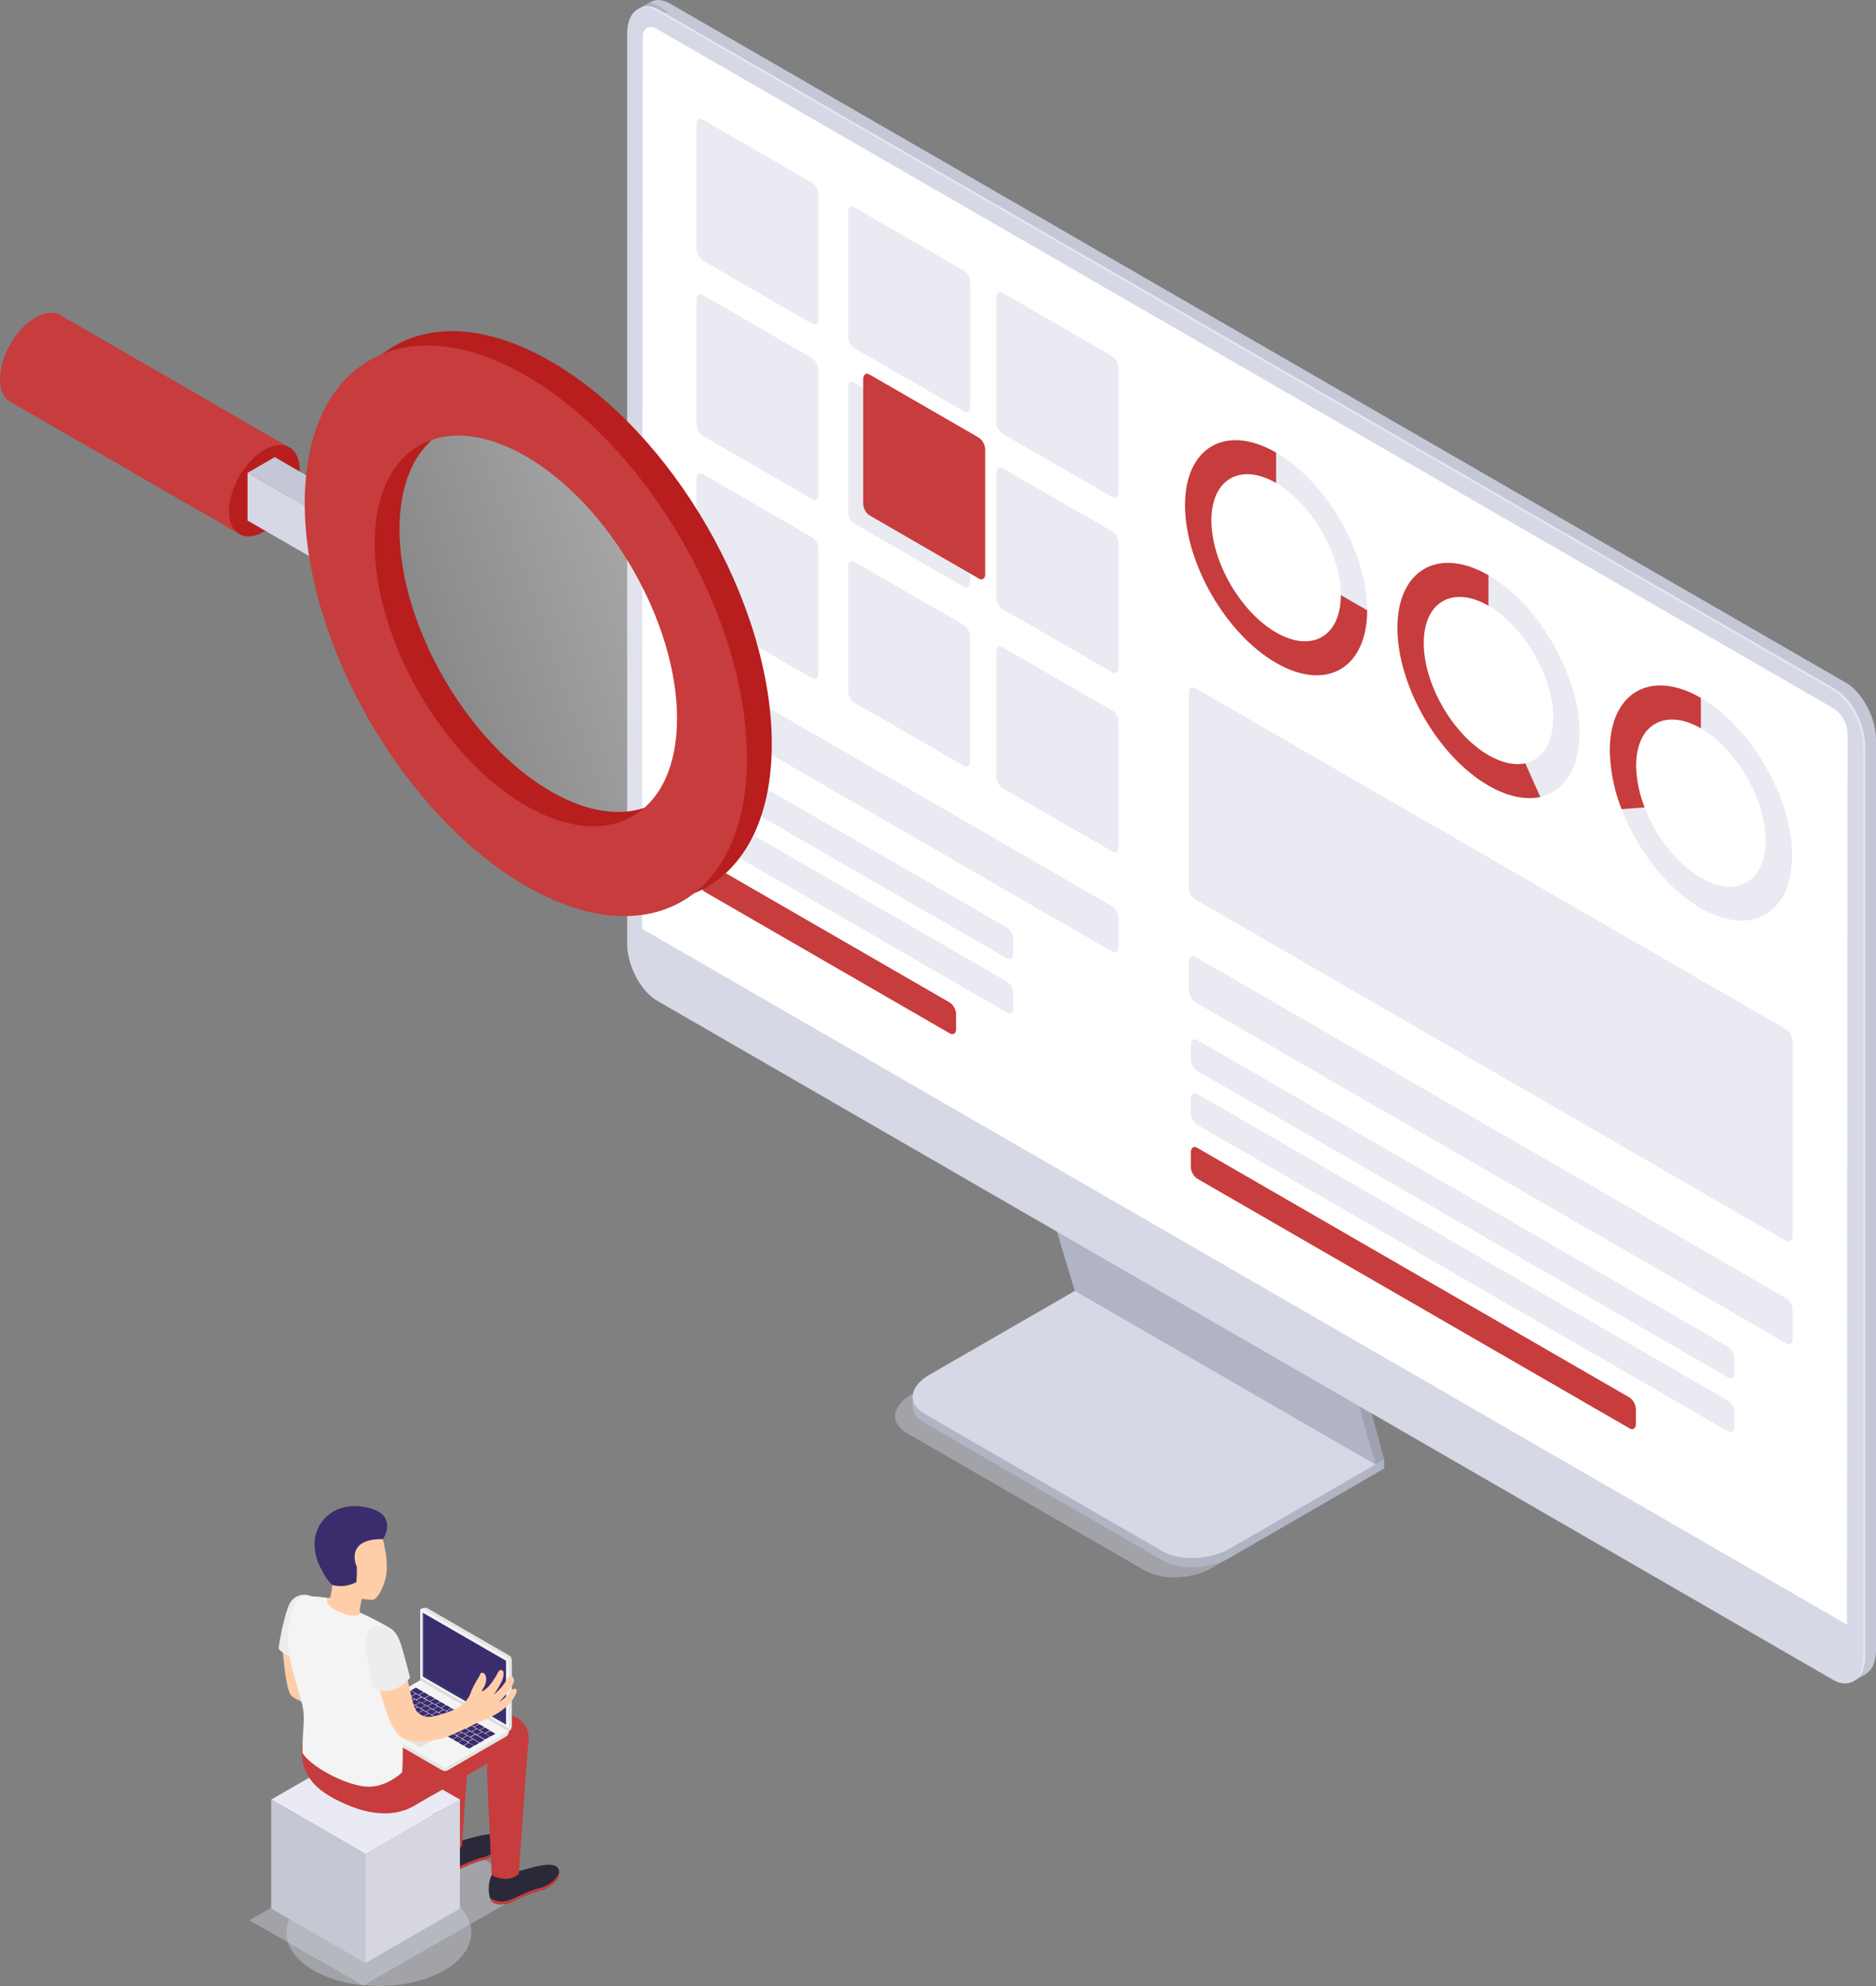 <svg xmlns="http://www.w3.org/2000/svg" xmlns:xlink="http://www.w3.org/1999/xlink" width="458.14" height="484.898" viewBox="0 0 458.14 484.898">
  <rect x="0" y="0" width="458.14" height="484.898" fill="#808080" stroke="none"/>
  <defs>
    <linearGradient id="linear-gradient" x1="1.185" y1="0.728" x2="-0.185" y2="0.272" gradientUnits="objectBoundingBox">
      <stop offset="0" stop-color="#fff" stop-opacity="0.4"/>
      <stop offset="0.89" stop-color="#fff" stop-opacity="0"/>
    </linearGradient>
  </defs>
  <g id="Слой_2" data-name="Слой 2" transform="translate(-11.36 -1.002)">
    <g id="Слой_1" data-name="Слой 1" transform="translate(3 1)">
      <g id="monitor">
        <path id="Path_1291" data-name="Path 1291" d="M288,383.5l-58.21-33.61c-4.2-2.42-3.67-6.66,1.18-9.45l37.71-21.78L342.12,361l-37.71,21.78C299.57,385.62,292.24,385.92,288,383.5Z" fill="#d6d8e5" opacity="0.4"/>
        <path id="Path_1292" data-name="Path 1292" d="M292.29,381l-58.21-33.61c-4.2-2.42-3.67-6.66,1.18-9.45L273,316.16l73.4,42.38-37.71,21.78C303.82,383.12,296.49,383.42,292.29,381Z" fill="#b1b4c4"/>
        <path id="Path_1293" data-name="Path 1293" d="M346.38,358.55v-2.23l-3.39,1.96Z" fill="#b1b4c4"/>
        <path id="Path_1294" data-name="Path 1294" d="M231.25,343.38v-2.25l3.48,1.44Z" fill="#b1b4c4"/>
        <path id="Path_1295" data-name="Path 1295" d="M292.29,378.77l-58.21-33.6c-4.2-2.43-3.67-6.66,1.18-9.46L273,313.94l73.4,42.38-37.71,21.77C303.82,380.89,296.49,381.2,292.29,378.77Z" fill="#d6d8e5"/>
        <path id="Path_1296" data-name="Path 1296" d="M273.17,314.04l-9.09-30.14,74.21,42.56,8.09,29.86Z" fill="#9ea1af"/>
        <path id="Path_1297" data-name="Path 1297" d="M344.22,357.56l2.15-1.24-3.19-2.55Z" fill="#9ea1af"/>
        <path id="Path_1298" data-name="Path 1298" d="M270.82,315.17l-9.08-30.14,74.21,42.57,8.27,29.96Z" fill="#b1b4c4"/>
        <path id="Path_1299" data-name="Path 1299" d="M459.2,408.36,172,242.52c-4-2.32-7.3-8.57-7.3-13.94V6.39c0-5.37,3.27-7.84,7.3-5.51L459.2,166.72c4,2.32,7.3,8.56,7.3,13.93v222.2C466.5,408.22,463.23,410.69,459.2,408.36Z" fill="#c4c7d6"/>
        <path id="Path_1300" data-name="Path 1300" d="M460.68,410.65l3.18-1.83-1.37-9.44Z" fill="#c4c7d6"/>
        <path id="Path_1301" data-name="Path 1301" d="M164.15,2.24l3.13-1.8L171.78,3s-4.79.73-4.91.71S164.15,2.24,164.15,2.24Z" fill="#b1b4c4"/>
        <path id="Path_1302" data-name="Path 1302" d="M456.57,409.88,169.32,244c-4-2.32-7.29-8.56-7.29-13.94V7.91c0-5.37,3.27-7.84,7.29-5.51L456.57,168.24c4,2.32,7.29,8.56,7.29,13.94V404.37C463.86,409.74,460.6,412.21,456.57,409.88Z" fill="#e4e7f2"/>
        <path id="Path_1303" data-name="Path 1303" d="M456.06,410.17,168.82,244.33c-4-2.33-7.3-8.57-7.3-13.94V8.2c0-5.37,3.27-7.84,7.3-5.51L456.06,168.53c4,2.32,7.3,8.56,7.3,13.93v222.2C463.36,410,460.09,412.5,456.06,410.17Z" fill="#d6d8e5"/>
        <path id="Path_1304" data-name="Path 1304" d="M459.41,396.66,165.17,226.78l.15-217.69c0-2.23,1.57-3.13,3.5-2L456.06,172.91a7.75,7.75,0,0,1,3.5,6.06Z" fill="#fff"/>
        <path id="Path_1305" data-name="Path 1305" d="M206.7,79.05,180,63.61a3.66,3.66,0,0,1-1.52-2.91V30.36c0-1.12.68-1.63,1.52-1.15l26.7,15.45a3.62,3.62,0,0,1,1.52,2.9V77.9C208.22,79,207.54,79.54,206.7,79.05Z" fill="#e9eaf2"/>
        <path id="Path_1306" data-name="Path 1306" d="M243.78,100.46,217,85a3.66,3.66,0,0,1-1.52-2.91V51.77c0-1.12.68-1.63,1.52-1.15l26.75,15.45A3.62,3.62,0,0,1,245.3,69V99.31C245.3,100.43,244.62,101,243.78,100.46Z" fill="#e9eaf2"/>
        <path id="Path_1307" data-name="Path 1307" d="M280,121.35,253.2,105.9a3.62,3.62,0,0,1-1.52-2.9V72.66c0-1.12.68-1.64,1.52-1.15L280,87a3.62,3.62,0,0,1,1.52,2.9v30.3C281.47,121.32,280.79,121.83,280,121.35Z" fill="#e9eaf2"/>
        <path id="Path_1308" data-name="Path 1308" d="M206.7,121.87,180,106.43a3.66,3.66,0,0,1-1.52-2.91V73.18c0-1.12.68-1.63,1.52-1.15l26.7,15.44a3.66,3.66,0,0,1,1.52,2.91v30.34C208.22,121.84,207.54,122.36,206.7,121.87Z" fill="#e9eaf2"/>
        <path id="Path_1309" data-name="Path 1309" d="M243.78,143.28,217,127.84a3.66,3.66,0,0,1-1.52-2.91V94.59c0-1.12.68-1.63,1.52-1.15l26.75,15.44a3.66,3.66,0,0,1,1.52,2.91v30.34C245.3,143.25,244.62,143.77,243.78,143.28Z" fill="#e9eaf2"/>
        <path id="Path_1310" data-name="Path 1310" d="M247.43,141.27l-26.75-15.45a3.62,3.62,0,0,1-1.52-2.9V92.58c0-1.12.68-1.64,1.52-1.15l26.75,15.44a3.66,3.66,0,0,1,1.52,2.91v30.34C249,141.24,248.27,141.75,247.43,141.27Z" fill="#c73c3c"/>
        <path id="Path_1311" data-name="Path 1311" d="M280,164.16l-26.8-15.44a3.62,3.62,0,0,1-1.52-2.9V115.47c0-1.11.68-1.63,1.52-1.14L280,129.77a3.62,3.62,0,0,1,1.52,2.9V163C281.47,164.13,280.79,164.65,280,164.16Z" fill="#e9eaf2"/>
        <path id="Path_1312" data-name="Path 1312" d="M206.7,165.59,180,150.15a3.62,3.62,0,0,1-1.52-2.9V116.9c0-1.11.68-1.63,1.52-1.14l26.7,15.44a3.62,3.62,0,0,1,1.52,2.9v30.35C208.22,165.56,207.54,166.08,206.7,165.59Z" fill="#e9eaf2"/>
        <path id="Path_1313" data-name="Path 1313" d="M280,232.36,180,174.63a3.66,3.66,0,0,1-1.52-2.91v-7c0-1.12.68-1.64,1.52-1.15l100,57.74a3.62,3.62,0,0,1,1.52,2.9v7C281.47,232.33,280.79,232.85,280,232.36Z" fill="#e9eaf2"/>
        <path id="Path_1314" data-name="Path 1314" d="M254.27,234,180.4,191.39a3.62,3.62,0,0,1-1.52-2.9V185c0-1.12.68-1.64,1.52-1.15l73.87,42.64a3.66,3.66,0,0,1,1.52,2.91v3.47C255.79,234,255.11,234.52,254.27,234Z" fill="#e9eaf2"/>
        <path id="Path_1315" data-name="Path 1315" d="M254.27,247.2,180.4,204.55a3.62,3.62,0,0,1-1.52-2.9v-3.47c0-1.12.68-1.63,1.52-1.15l73.87,42.64a3.66,3.66,0,0,1,1.52,2.91v3.47C255.79,247.17,255.11,247.68,254.27,247.2Z" fill="#e9eaf2"/>
        <path id="Path_1316" data-name="Path 1316" d="M240.33,252.32,180.4,217.71a3.62,3.62,0,0,1-1.52-2.9v-3.47c0-1.12.68-1.63,1.52-1.15l59.93,34.6a3.66,3.66,0,0,1,1.52,2.91v3.47C241.85,252.29,241.17,252.8,240.33,252.32Z" fill="#c73c3c"/>
        <path id="Path_1317" data-name="Path 1317" d="M444.61,328,300.24,244.68a3.62,3.62,0,0,1-1.52-2.9v-7c0-1.12.68-1.63,1.52-1.15L444.61,317a3.62,3.62,0,0,1,1.52,2.9v7C446.13,328,445.45,328.52,444.61,328Z" fill="#e9eaf2"/>
        <path id="Path_1318" data-name="Path 1318" d="M430.38,336.32,300.7,261.44a3.62,3.62,0,0,1-1.52-2.9v-3.47c0-1.12.68-1.63,1.52-1.15l129.68,74.87a3.66,3.66,0,0,1,1.52,2.91v3.47C431.9,336.29,431.22,336.8,430.38,336.32Z" fill="#e9eaf2"/>
        <path id="Path_1319" data-name="Path 1319" d="M430.38,349.48,300.7,274.61a3.66,3.66,0,0,1-1.52-2.91v-3.47c0-1.12.68-1.63,1.52-1.15L430.38,342a3.62,3.62,0,0,1,1.52,2.9v3.47C431.9,349.45,431.22,350,430.38,349.48Z" fill="#e9eaf2"/>
        <path id="Path_1320" data-name="Path 1320" d="M406.34,348.76l-105.64-61a3.66,3.66,0,0,1-1.52-2.91v-3.47c0-1.12.68-1.63,1.52-1.15l105.64,61a3.65,3.65,0,0,1,1.52,2.9v3.47C407.86,348.73,407.17,349.24,406.34,348.76Z" fill="#c73c3c"/>
        <path id="Path_1321" data-name="Path 1321" d="M243.78,187,217,171.56a3.62,3.62,0,0,1-1.52-2.9V138.31c0-1.11.68-1.63,1.52-1.14l26.75,15.44a3.62,3.62,0,0,1,1.52,2.9v30.35C245.3,187,244.62,187.49,243.78,187Z" fill="#e9eaf2"/>
        <path id="Path_1322" data-name="Path 1322" d="M280,207.89l-26.8-15.45a3.62,3.62,0,0,1-1.52-2.9V159.2c0-1.12.68-1.64,1.52-1.15L280,173.49a3.66,3.66,0,0,1,1.52,2.91v30.34C281.47,207.86,280.79,208.37,280,207.89Z" fill="#e9eaf2"/>
        <path id="Path_1323" data-name="Path 1323" d="M444.61,303,300.24,219.6a3.62,3.62,0,0,1-1.52-2.9V169.16c0-1.12.68-1.64,1.52-1.15l144.37,83.35a3.66,3.66,0,0,1,1.52,2.91v47.54C446.13,302.93,445.45,303.44,444.61,303Z" fill="#e9eaf2"/>
        <path id="Path_1324" data-name="Path 1324" d="M320,161.85c-12.26-7.08-22.24-24.35-22.24-38.51s10-19.91,22.24-12.84,22.23,24.36,22.23,38.51S332.25,168.93,320,161.85Zm0-43.93c-8.72-5-15.81-.93-15.81,9.13s7.09,22.35,15.81,27.38,15.81.94,15.81-9.13S328.7,123,320,117.92Z" fill="#e9eaf2"/>
        <path id="Path_1325" data-name="Path 1325" d="M320,161.85c-12.26-7.08-22.24-24.35-22.24-38.51s10-19.91,22.24-12.84v7.42c-8.72-5-15.81-.93-15.81,9.13s7.09,22.35,15.81,27.38,15.81.94,15.81-9.13l6.42,3.71C342.22,163.17,332.25,168.93,320,161.85Z" fill="#c73c3c"/>
        <path id="Path_1326" data-name="Path 1326" d="M371.86,191.81c-12.26-7.08-22.23-24.36-22.23-38.51s10-19.92,22.23-12.84,22.23,24.35,22.23,38.51S384.12,198.89,371.86,191.81Zm0-43.93c-8.72-5-15.81-.94-15.81,9.13s7.09,22.34,15.81,27.38,15.81.94,15.81-9.13S380.58,152.91,371.86,147.88Z" fill="#e9eaf2"/>
        <path id="Path_1327" data-name="Path 1327" d="M371.86,191.81c-12.26-7.08-22.23-24.36-22.23-38.51s10-19.92,22.23-12.84v7.42c-8.72-5-15.81-.94-15.81,9.13s7.09,22.34,15.81,27.38c3.24,1.87,6.35,2.54,9,2l3.67,8.21C380.8,195.39,376.42,194.44,371.86,191.81Z" fill="#c73c3c"/>
        <path id="Path_1328" data-name="Path 1328" d="M423.73,221.75c-12.26-7.08-22.23-24.36-22.23-38.51s10-19.92,22.23-12.84S446,194.75,446,208.91,436,228.83,423.73,221.75Zm0-43.93c-8.71-5-15.81-.94-15.81,9.13s7.1,22.34,15.81,27.38,15.81.94,15.81-9.13S432.45,182.85,423.73,177.82Z" fill="#e9eaf2"/>
        <path id="Path_1329" data-name="Path 1329" d="M404.38,197.56a41,41,0,0,1-2.88-14.32c0-14.16,10-19.92,22.23-12.84v7.42c-8.71-5-15.81-.94-15.81,9.13A29,29,0,0,0,410,197.12Z" fill="#c73c3c"/>
      </g>
      <ellipse id="Ellipse_116" data-name="Ellipse 116" cx="22.58" cy="13.04" rx="22.58" ry="13.04" transform="translate(78.3 458.82)" fill="#d6d8e5" opacity="0.4"/>
      <path id="Path_1359" data-name="Path 1359" d="M78.55,109,23.21,77,23,76.88h0c-1.56-.83-3.67-.68-6,.66-4.77,2.76-8.64,9.46-8.64,15,0,2.85,1.05,4.82,2.72,5.67l56.09,32.37Z" fill="#c73c3c"/>
      <ellipse id="Ellipse_118" data-name="Ellipse 118" cx="12.22" cy="7.05" rx="12.22" ry="7.05" transform="translate(60.704 126.862) rotate(-60)" fill="#b81e1e"/>
      <path id="Path_1360" data-name="Path 1360" d="M97.64,143.74,68.81,127.1V115.42l28.83,16.65Z" fill="#d6d8e5"/>
      <path id="Path_1361" data-name="Path 1361" d="M97.64,132.09,68.81,115.45l6.64-3.84,28.83,16.65Z" fill="#c4c7d6"/>
      <ellipse id="Ellipse_119" data-name="Ellipse 119" cx="36.28" cy="62.84" rx="36.28" ry="62.84" transform="translate(73.936 117.745) rotate(-30)" fill="url(#linear-gradient)"/>
      <path id="Path_1362" data-name="Path 1362" d="M142.84,212.83c-29.75-17.18-54-59.11-54-93.47s24.21-48.33,54-31.15,54,59.11,54,93.46S172.6,230,142.84,212.83Zm0-104.94c-20.36-11.76-36.92-2.2-36.92,21.31s16.56,52.2,36.92,64,36.92,2.19,36.92-21.31S163.2,119.64,142.84,107.89Z" fill="#b81e1e"/>
      <path id="Path_1363" data-name="Path 1363" d="M136.78,216.33c-29.76-17.18-54-59.11-54-93.47s24.2-48.33,54-31.15,54,59.11,54,93.46S166.53,233.51,136.78,216.33Zm0-104.94c-20.36-11.76-36.92-2.2-36.92,21.31s16.56,52.2,36.92,64,36.92,2.19,36.92-21.31S157.14,123.14,136.78,111.39Z" fill="#c73c3c"/>
    </g>
    <path id="Path_1364" data-name="Path 1364" d="M27.82,500.914,0,485,41.638,461.16l27.82,15.916Z" transform="translate(72.236 -15.141)" fill="#d6d8e5" opacity="0.4"/>
    <path id="Path_1365" data-name="Path 1365" d="M28.28,469.262,5.24,455.956l23.04-13.3,23.04,13.3Z" transform="translate(72.359 -15.576)" fill="#e9eaf4"/>
    <path id="Path_1366" data-name="Path 1366" d="M28.28,495.558,5.24,482.252v-26.6l23.04,13.306Z" transform="translate(72.359 -15.27)" fill="#c5c7d3"/>
    <path id="Path_1367" data-name="Path 1367" d="M50.79,482.252,27.75,495.558v-26.6L50.79,455.65Z" transform="translate(72.889 -15.27)" fill="#d5d6e0"/>
    <g id="Men_5" transform="translate(79.4 368.728)">
      <path id="Path_602" data-name="Path 602" d="M58.02,473.524a7.912,7.912,0,0,0,5.937-.716c1.423,0,9.212-3.286,10.235-.491.921,2.436-2.436,4.7-4.237,5.118-3.92.952-6.817,2.907-8.393,3.234-1.177.246-2.692.409-3.623-.512C56.823,479.071,56.925,474.977,58.02,473.524Z" transform="translate(-5.819 -383.632)" fill="#2b2839"/>
      <path id="Path_603" data-name="Path 603" d="M61.565,479.976c1.576-.338,4.473-2.283,8.393-3.234,1.5-.368,4.094-2.047,4.36-3.971.348,2.242-2.682,4.237-4.36,4.647-3.92.952-6.817,2.907-8.393,3.234-1.177.246-2.692.409-3.623-.512a2.283,2.283,0,0,1-.512-.942,4.678,4.678,0,0,0,4.135.778Z" transform="translate(-5.813 -383.595)" fill="#c73c3c"/>
      <path id="Path_604" data-name="Path 604" d="M44.35,466.244a7.861,7.861,0,0,0,5.937-.716c1.423,0,9.212-3.286,10.235-.491.931,2.446-2.436,4.708-4.227,5.118-3.92.952-6.817,2.907-8.393,3.234-1.177.246-2.692.409-3.623-.512C43.152,471.791,43.255,467.7,44.35,466.244Z" transform="translate(-6.141 -383.803)" fill="#2b2839"/>
      <path id="Path_605" data-name="Path 605" d="M47.9,472.7c1.576-.328,4.473-2.283,8.393-3.234,1.5-.368,4.094-2.047,4.36-3.971.348,2.252-2.682,4.237-4.36,4.647-3.92.952-6.817,2.907-8.393,3.234-1.177.246-2.692.409-3.623-.512a2.313,2.313,0,0,1-.522-.931,4.729,4.729,0,0,0,4.145.768Z" transform="translate(-6.135 -383.766)" fill="#c73c3c"/>
      <path id="Path_606" data-name="Path 606" d="M23.248,457.428c6.049,2.661,11.761,3.071,16.428.573l4.821-2.784c.287,6.223.563,12.2.563,12.2s3.695,2.8,6.571.307c0,0,.6-8.741,1.218-17.329l5.087-2.948a6.264,6.264,0,0,0-.184,1.4c0,1.638,1.167,25.9,1.167,25.9s3.726,2.221,6.6-.276c0,0,1.934-28.117,2.385-32.61.5-5.046-5.118-7.533-8.659-6.244l-5.425,2.047c.113-1.412.2-2.508.266-3.122.5-5.056-5.118-7.543-8.649-6.254-3.234,1.177-25.067,9.365-25.067,9.365a56.07,56.07,0,0,0,.768,6.264l-8.618-.727C11.989,451.3,17.239,454.767,23.248,457.428Zm15.107-13.971,5.773-3.337a7.564,7.564,0,0,0-.194,1.238Z" transform="translate(-6.871 -384.65)" fill="#c73c3c"/>
      <path id="Path_607" data-name="Path 607" d="M7.89,418.79s.706,10.737,2.119,12.283,6.141,2.6,6.141,2.6l3.664,6.039s-3.347-19.181-4.094-19.642S7.89,418.79,7.89,418.79Z" transform="translate(-6.979 -384.866)" fill="#ffcea9"/>
      <path id="_Контур_" data-name="&lt;Контур&gt;" d="M14.963,407.159A4.023,4.023,0,0,0,9.845,408.7C8.5,410.935,7.1,418.6,7,419.912c0,0,1.894,2.62,4.729,2.18Z" transform="translate(-7 -385.148)" fill="#ededed"/>
      <path id="_Контур_2" data-name="&lt;Контур&gt;" d="M16.023,407.76c1.853.092,3.234.573,3.46,0a23.419,23.419,0,0,0,.43-2.9c-.215-.532-.4-1.116-.4-1.116-2.334-1.433-3.071-3.951-3.367-6.878-.522-5.005,2.18-9.4,7.165-9.918,4.708-.491,8.188,2.815,9.1,7.359.5,2.252,1.494,6.489.154,10.174-.747,2.047-1.72,3.705-2.682,4.022a22.517,22.517,0,0,1-2.784-.246h0s-.246,1.392-.42,2.293-.1,1.361,1.668,2.457-2.682,3.347-5.6,3.122-6.2-1.975-7.1-3.869C14.7,410.186,14.785,407.7,16.023,407.76Z" transform="translate(-6.811 -385.616)" fill="#ffcea9"/>
      <g id="_Группа_" data-name="&lt;Группа&gt;" transform="translate(19.248 24.841)">
        <g id="_Группа_2" data-name="&lt;Группа&gt;">
          <g id="_Группа_3" data-name="&lt;Группа&gt;" transform="translate(0 17.65)">
            <path id="_Контур_3" data-name="&lt;Контур&gt;" d="M62.78,439.429h0a1.5,1.5,0,0,1-.747,1.3L47.9,448.917a1.515,1.515,0,0,1-1.5,0L26.577,437.453a1.494,1.494,0,0,1-.757-1.3V436Z" transform="translate(-25.805 -426.952)" fill="#e5e5e5"/>
            <path id="_Контур_4" data-name="&lt;Контур&gt;" d="M61.543,440.649l-14.135,8.188a1.515,1.515,0,0,1-.757.194V439.37H62.29A1.5,1.5,0,0,1,61.543,440.649Z" transform="translate(-25.314 -426.873)" fill="#e5e5e5"/>
            <g id="_Группа_4" data-name="&lt;Группа&gt;">
              <path id="_Контур_5" data-name="&lt;Контур&gt;" d="M47.673,448.358a1.023,1.023,0,0,1-1.024,0L26,436.464c-.266-.143-.266-.389,0-.542l15.159-8.762,21.6,12.477Z" transform="translate(-25.805 -427.16)" fill="#f4f4f4"/>
            </g>
            <g id="_Группа_5" data-name="&lt;Группа&gt;" transform="translate(8.675 10.328)">
              <path id="_Контур_6" data-name="&lt;Контур&gt;" d="M34.28,439.4l.1.051,6.6,3.818,3.623-2.1.1-.051-6.7-3.869Z" transform="translate(-34.28 -437.25)" fill="#bfbfbf"/>
              <path id="_Контур_7" data-name="&lt;Контур&gt;" d="M34.38,439.448l6.6,3.818,3.623-2.1L38,437.36Z" transform="translate(-34.278 -437.247)" fill="#e5e5e5"/>
            </g>
            <path id="Path_608" data-name="Path 608" d="M56.461,440.017l.952.553a.358.358,0,0,0,.307,0l.911-.522c.092,0,.092-.133,0-.174l-.952-.553a.327.327,0,0,0-.307,0l-.9.522C56.4,439.843,56.389,439.914,56.461,440.017Z" transform="translate(-25.084 -426.875)" fill="#3a2c6d"/>
            <path id="Path_609" data-name="Path 609" d="M55.151,439.207l.952.553a.338.338,0,0,0,.3,0l.911-.522c.092-.051.1-.133,0-.174l-.952-.553a.307.307,0,0,0-.3,0l-.911.522C55.08,439.084,55.069,439.156,55.151,439.207Z" transform="translate(-25.115 -426.894)" fill="#3a2c6d"/>
            <path id="Path_610" data-name="Path 610" d="M53.831,438.447l.952.553a.358.358,0,0,0,.307,0l.9-.522c.092-.051.1-.133,0-.174l-.952-.553a.327.327,0,0,0-.307,0l-.911.522A.106.106,0,0,0,53.831,438.447Z" transform="translate(-25.146 -426.912)" fill="#3a2c6d"/>
            <path id="Path_611" data-name="Path 611" d="M52.521,437.687l.952.553a.338.338,0,0,0,.3,0l.911-.522c.092-.051.1-.133,0-.174l-.952-.553a.327.327,0,0,0-.307,0l-.9.522C52.45,437.564,52.439,437.636,52.521,437.687Z" transform="translate(-25.177 -426.929)" fill="#3a2c6d"/>
            <path id="Path_612" data-name="Path 612" d="M51.2,436.927l.952.553a.338.338,0,0,0,.3,0l.911-.522c.092-.051.1-.133,0-.174l-.952-.553a.307.307,0,0,0-.3,0l-.911.522C51.13,436.8,51.119,436.876,51.2,436.927Z" transform="translate(-25.208 -426.947)" fill="#3a2c6d"/>
            <path id="Path_613" data-name="Path 613" d="M49.881,436.167l.952.553a.358.358,0,0,0,.307,0l.911-.522c.082-.051.092-.133,0-.174l-.952-.553a.327.327,0,0,0-.307,0l-.911.522C49.82,436.013,49.81,436.116,49.881,436.167Z" transform="translate(-25.239 -426.965)" fill="#3a2c6d"/>
            <path id="Path_614" data-name="Path 614" d="M48.571,435.407l.952.553a.338.338,0,0,0,.3,0l.911-.522c.092,0,.1-.133,0-.174l-.952-.553a.327.327,0,0,0-.307,0l-.9.522C48.5,435.284,48.489,435.356,48.571,435.407Z" transform="translate(-25.27 -426.983)" fill="#3a2c6d"/>
            <path id="Path_615" data-name="Path 615" d="M47.251,434.647l.952.553a.358.358,0,0,0,.307,0l.9-.522c.092-.051.1-.133,0-.174l-.952-.553a.307.307,0,0,0-.3,0l-.911.522C47.18,434.524,47.169,434.6,47.251,434.647Z" transform="translate(-25.301 -427.001)" fill="#3a2c6d"/>
            <path id="Path_616" data-name="Path 616" d="M45.931,433.887l.952.553a.358.358,0,0,0,.307,0l.911-.522c.082-.051.092-.133,0-.174l-.952-.553a.327.327,0,0,0-.307,0l-.911.522A.1.1,0,0,0,45.931,433.887Z" transform="translate(-25.332 -427.019)" fill="#3a2c6d"/>
            <path id="Path_617" data-name="Path 617" d="M44.621,433.127l.952.553a.338.338,0,0,0,.3,0l.911-.522c.092-.051.1-.133,0-.174l-.952-.553a.338.338,0,0,0-.3,0l-.911.532C44.55,433.014,44.539,433.076,44.621,433.127Z" transform="translate(-25.363 -427.037)" fill="#3a2c6d"/>
            <path id="Path_618" data-name="Path 618" d="M43.3,432.367l.952.553a.358.358,0,0,0,.307,0l.9-.522c.092-.051.1-.133,0-.174l-.952-.553a.338.338,0,0,0-.3,0l-.911.532C43.23,432.244,43.219,432.316,43.3,432.367Z" transform="translate(-25.394 -427.055)" fill="#3a2c6d"/>
            <path id="Path_619" data-name="Path 619" d="M42,431.607l.952.553a.358.358,0,0,0,.307,0l.911-.522c.082-.051.092-.133,0-.174l-.952-.553a.358.358,0,0,0-.307,0l-.9.532C41.92,431.484,41.909,431.556,42,431.607Z" transform="translate(-25.425 -427.073)" fill="#3a2c6d"/>
            <path id="Path_620" data-name="Path 620" d="M40.671,430.847l.952.543a.307.307,0,0,0,.3,0l.911-.522c.092,0,.1-.133,0-.174l-.952-.553a.338.338,0,0,0-.3,0l-.911.532C40.6,430.724,40.589,430.8,40.671,430.847Z" transform="translate(-25.456 -427.091)" fill="#3a2c6d"/>
            <path id="Path_621" data-name="Path 621" d="M38.721,429.717l1.6.921a.327.327,0,0,0,.307,0l.9-.522c.092-.051.1-.133,0-.174l-1.607-.921a.307.307,0,0,0-.3,0l-.911.522C38.65,429.594,38.639,429.676,38.721,429.717Z" transform="translate(-25.502 -427.117)" fill="#3a2c6d"/>
            <path id="Path_622" data-name="Path 622" d="M53.241,439.577l.952.543a.307.307,0,0,0,.3,0l.911-.522c.092-.051.1-.133,0-.174l-.952-.553a.358.358,0,0,0-.307,0l-.9.532C53.17,439.454,53.159,439.526,53.241,439.577Z" transform="translate(-25.16 -426.885)" fill="#3a2c6d"/>
            <path id="Path_623" data-name="Path 623" d="M51.921,438.817l.952.542a.307.307,0,0,0,.3,0l.911-.522c.092-.051.1-.133,0-.174l-.952-.553a.338.338,0,0,0-.3,0l-.911.532C51.85,438.694,51.839,438.766,51.921,438.817Z" transform="translate(-25.192 -426.903)" fill="#3a2c6d"/>
            <path id="Path_624" data-name="Path 624" d="M50.6,438.017l.952.542a.307.307,0,0,0,.3,0l.911-.522c.092-.051.1-.133,0-.174l-.952-.553a.338.338,0,0,0-.3,0l-.911.522C50.53,437.925,50.519,438.017,50.6,438.017Z" transform="translate(-25.223 -426.922)" fill="#3a2c6d"/>
            <path id="Path_625" data-name="Path 625" d="M49.281,437.287l.952.553a.358.358,0,0,0,.307,0l.9-.522c.092-.051.1-.133,0-.174l-.952-.553a.307.307,0,0,0-.3,0l-.911.522C49.21,437.164,49.2,437.246,49.281,437.287Z" transform="translate(-25.254 -426.939)" fill="#3a2c6d"/>
            <path id="Path_626" data-name="Path 626" d="M48,436.537l.952.553a.358.358,0,0,0,.307,0l.9-.522c.092,0,.1-.133,0-.174l-.952-.553a.327.327,0,0,0-.307,0l-.911.522C47.91,436.414,47.9,436.486,48,436.537Z" transform="translate(-25.284 -426.957)" fill="#3a2c6d"/>
            <path id="Path_627" data-name="Path 627" d="M46.651,435.777l.952.543a.327.327,0,0,0,.307,0l.911-.522c.082,0,.092-.133,0-.174l-.952-.553a.358.358,0,0,0-.307,0l-.911.532A.1.1,0,0,0,46.651,435.777Z" transform="translate(-25.315 -426.975)" fill="#3a2c6d"/>
            <path id="Path_628" data-name="Path 628" d="M45.331,435.017l.952.542a.327.327,0,0,0,.307,0l.911-.522c.092-.051.092-.133,0-.174l-.952-.553a.358.358,0,0,0-.307,0l-.9.522C45.27,434.894,45.259,435.017,45.331,435.017Z" transform="translate(-25.346 -426.992)" fill="#3a2c6d"/>
            <path id="Path_629" data-name="Path 629" d="M44,434.247l.952.553a.307.307,0,0,0,.3,0l.911-.522c.092-.051.1-.133,0-.174l-.952-.553a.358.358,0,0,0-.307,0l-.9.522C44,434.124,43.939,434.206,44,434.247Z" transform="translate(-25.377 -427.01)" fill="#3a2c6d"/>
            <path id="Path_630" data-name="Path 630" d="M42.7,433.487l.952.553a.338.338,0,0,0,.3,0l.911-.522c.092-.061.1-.133,0-.184l-.952-.542a.307.307,0,0,0-.3,0l-.911.522C42.63,433.364,42.619,433.446,42.7,433.487Z" transform="translate(-25.409 -427.028)" fill="#3a2c6d"/>
            <path id="Path_631" data-name="Path 631" d="M41.381,432.727l.952.553a.338.338,0,0,0,.3,0l.911-.532c.092-.051.1-.123,0-.174l-.952-.542a.307.307,0,0,0-.3,0l-.911.522C41.31,432.6,41.3,432.686,41.381,432.727Z" transform="translate(-25.44 -427.046)" fill="#3a2c6d"/>
            <path id="Path_632" data-name="Path 632" d="M40.061,432.017l.952.553a.358.358,0,0,0,.307,0l.9-.532c.092,0,.1-.123,0-.174l-.952-.553a.338.338,0,0,0-.3,0l-.911.522C40,431.843,40,431.925,40.061,432.017Z" transform="translate(-25.47 -427.063)" fill="#3a2c6d"/>
            <path id="Path_633" data-name="Path 633" d="M38.741,431.207l.952.553a.358.358,0,0,0,.307,0l.9-.522c.092-.051.1-.133,0-.174l-.952-.553a.358.358,0,0,0-.307,0l-.911.522C38.67,431.084,38.659,431.166,38.741,431.207Z" transform="translate(-25.502 -427.082)" fill="#3a2c6d"/>
            <path id="Path_634" data-name="Path 634" d="M54.551,440.337l1.607.921a.307.307,0,0,0,.3,0l.911-.522c.092-.051.1-.133,0-.174l-1.6-.931a.358.358,0,0,0-.307,0l-.9.522C54.49,440.214,54.479,440.3,54.551,440.337Z" transform="translate(-25.129 -426.867)" fill="#3a2c6d"/>
            <path id="Path_635" data-name="Path 635" d="M38.69,429.741l.952.553c.082,0,.082.113,0,.154l-.962.563a.327.327,0,0,1-.276,0l-.082-.051a.287.287,0,0,0-.256,0l-1.024.594a.348.348,0,0,1-.287,0l-.6-.348c-.082-.051-.082-.123,0-.164l.952-.553.194-.113.143-.082.143-.082.819-.471a.3.3,0,0,1,.287,0Z" transform="translate(-25.563 -427.1)" fill="#3a2c6d"/>
            <path id="Path_636" data-name="Path 636" d="M51.361,442.907l.952.553a.338.338,0,0,0,.3,0l.911-.532c.092,0,.1-.123,0-.174l-.952-.542a.327.327,0,0,0-.307,0l-.9.522C51.29,442.784,51.279,442.866,51.361,442.907Z" transform="translate(-25.205 -426.807)" fill="#3a2c6d"/>
            <path id="Path_637" data-name="Path 637" d="M50,442.147l.952.553a.328.328,0,0,0,.307,0l.911-.522c.082,0,.092-.133,0-.174l-.952-.553a.358.358,0,0,0-.307,0l-.911.522Z" transform="translate(-25.235 -426.824)" fill="#3a2c6d"/>
            <path id="Path_638" data-name="Path 638" d="M48.731,441.4l.952.543a.328.328,0,0,0,.307,0l.9-.522c.092-.051.1-.133,0-.174l-.952-.553a.338.338,0,0,0-.3,0l-.911.532C48.66,441.274,48.649,441.346,48.731,441.4Z" transform="translate(-25.267 -426.842)" fill="#3a2c6d"/>
            <path id="Path_639" data-name="Path 639" d="M37.551,434.937l.952.553a.358.358,0,0,0,.307,0l.9-.532c.092-.051.1-.123,0-.174l-.952-.542a.327.327,0,0,0-.307,0l-.911.522A.1.1,0,0,0,37.551,434.937Z" transform="translate(-25.53 -426.994)" fill="#3a2c6d"/>
            <path id="Path_640" data-name="Path 640" d="M36.241,434.177l.952.553a.307.307,0,0,0,.3,0l.911-.522c.092-.051.1-.133,0-.174l-.952-.553a.338.338,0,0,0-.3,0l-.911.522C36.17,434.013,36.159,434.136,36.241,434.177Z" transform="translate(-25.561 -427.012)" fill="#3a2c6d"/>
            <path id="Path_641" data-name="Path 641" d="M34.931,433.427l.952.543a.307.307,0,0,0,.3,0l.911-.522c.092-.051.1-.133,0-.174l-.952-.553a.358.358,0,0,0-.307,0l-.9.532C34.86,433.3,34.849,433.376,34.931,433.427Z" transform="translate(-25.591 -427.03)" fill="#3a2c6d"/>
            <path id="Path_642" data-name="Path 642" d="M33.611,432.667l.952.553a.358.358,0,0,0,.307,0l.911-.522c.082-.051.092-.133,0-.174l-.952-.553a.327.327,0,0,0-.307,0l-.911.522A.1.1,0,0,0,33.611,432.667Z" transform="translate(-25.622 -427.048)" fill="#3a2c6d"/>
            <path id="Path_643" data-name="Path 643" d="M47.081,440.437l1.3.757a.338.338,0,0,0,.3,0l.911-.522c.092-.051.1-.133,0-.174l-1.3-.747a.307.307,0,0,0-.3,0l-.911.522A.085.085,0,0,0,47.081,440.437Z" transform="translate(-25.306 -426.864)" fill="#3a2c6d"/>
            <path id="Path_644" data-name="Path 644" d="M38.861,435.7l1.3.747a.327.327,0,0,0,.307,0l.911-.522c.082-.051.092-.133,0-.174L40.1,435a.358.358,0,0,0-.307,0l-.9.522C38.8,435.574,38.789,435.656,38.861,435.7Z" transform="translate(-25.499 -426.976)" fill="#3a2c6d"/>
            <path id="Path_645" data-name="Path 645" d="M40.511,436.647l6.336,3.654a.307.307,0,0,0,.3,0l.911-.522c.092-.051.1-.133,0-.174l-6.325-3.654a.327.327,0,0,0-.307,0l-.9.522C40.45,436.524,40.439,436.606,40.511,436.647Z" transform="translate(-25.46 -426.954)" fill="#3a2c6d"/>
            <path id="Path_646" data-name="Path 646" d="M51.6,440.107l.952.542a.327.327,0,0,0,.307,0l.911-.522c.082-.051.092-.133,0-.174l-.952-.553a.358.358,0,0,0-.307,0l-.911.532C51.54,440.015,51.529,440.015,51.6,440.107Z" transform="translate(-25.199 -426.873)" fill="#3a2c6d"/>
            <path id="Path_647" data-name="Path 647" d="M50.291,439.347l.952.553a.338.338,0,0,0,.3,0l.911-.522c.092,0,.1-.133,0-.174l-.952-.553a.307.307,0,0,0-.3,0l-.911.522C50.22,439.224,50.209,439.3,50.291,439.347Z" transform="translate(-25.23 -426.89)" fill="#3a2c6d"/>
            <path id="Path_648" data-name="Path 648" d="M49,438.587l.952.553a.358.358,0,0,0,.307,0l.911-.522c.082-.051.092-.133,0-.174l-.952-.553a.358.358,0,0,0-.307,0l-.911.522C48.91,438.464,48.9,438.546,49,438.587Z" transform="translate(-25.261 -426.908)" fill="#3a2c6d"/>
            <path id="Path_649" data-name="Path 649" d="M47.661,437.827l.952.553a.307.307,0,0,0,.3,0l.911-.522c.092-.051.1-.123,0-.174l-.952-.553a.338.338,0,0,0-.3,0l-.911.522C47.59,437.7,47.579,437.786,47.661,437.827Z" transform="translate(-25.292 -426.926)" fill="#3a2c6d"/>
            <path id="Path_650" data-name="Path 650" d="M46.341,437.067l.952.553a.358.358,0,0,0,.307,0l.911-.532c.082-.051.092-.123,0-.174l-.952-.543a.327.327,0,0,0-.307,0l-.911.522A.1.1,0,0,0,46.341,437.067Z" transform="translate(-25.323 -426.944)" fill="#3a2c6d"/>
            <path id="Path_651" data-name="Path 651" d="M45,436.307l.952.553a.338.338,0,0,0,.3,0l.911-.532c.092-.051.1-.123,0-.174l-.952-.542a.307.307,0,0,0-.3,0l-.911.522Z" transform="translate(-25.353 -426.962)" fill="#3a2c6d"/>
            <path id="Path_652" data-name="Path 652" d="M43.711,435.547l.952.553a.358.358,0,0,0,.307,0l.911-.532c.082-.051.092-.123,0-.174l-.952-.542a.327.327,0,0,0-.307,0l-.911.522C43.65,435.424,43.639,435.506,43.711,435.547Z" transform="translate(-25.385 -426.98)" fill="#3a2c6d"/>
            <path id="Path_653" data-name="Path 653" d="M42.4,434.787l.952.553a.338.338,0,0,0,.3,0l.911-.522c.092-.051.1-.133,0-.184l-.952-.542a.307.307,0,0,0-.3,0l-.911.522C42.33,434.664,42.319,434.746,42.4,434.787Z" transform="translate(-25.416 -426.998)" fill="#3a2c6d"/>
            <path id="Path_654" data-name="Path 654" d="M41.081,434.017l.952.553a.358.358,0,0,0,.307,0l.911-.522c.082,0,.092-.133,0-.174l-.952-.553a.327.327,0,0,0-.307,0l-.911.522C41,433.9,41,434.017,41.081,434.017Z" transform="translate(-25.447 -427.016)" fill="#3a2c6d"/>
            <path id="Path_655" data-name="Path 655" d="M39.771,433.277l.952.542a.307.307,0,0,0,.3,0l.911-.522c.092,0,.1-.133,0-.174l-.952-.553a.338.338,0,0,0-.3,0l-.911.522A.1.1,0,0,0,39.771,433.277Z" transform="translate(-25.478 -427.033)" fill="#3a2c6d"/>
            <path id="Path_656" data-name="Path 656" d="M38.451,432.517l.952.542a.327.327,0,0,0,.307,0l.911-.522c.082-.051.092-.133,0-.174l-.952-.553a.358.358,0,0,0-.307,0l-.911.522C38.39,432.394,38.38,432.466,38.451,432.517Z" transform="translate(-25.508 -427.051)" fill="#3a2c6d"/>
            <path id="Path_657" data-name="Path 657" d="M37.141,431.757l.952.542a.307.307,0,0,0,.3,0l.911-.522c.092-.051.1-.133,0-.174l-.952-.553a.338.338,0,0,0-.3,0l-.911.532C37.07,431.634,37.059,431.706,37.141,431.757Z" transform="translate(-25.539 -427.069)" fill="#3a2c6d"/>
            <path id="Path_658" data-name="Path 658" d="M52.921,440.866l1.965,1.177a.327.327,0,0,0,.307,0l.9-.522c.092-.051.1-.123,0-.174l-1.965-1.136a.338.338,0,0,0-.3,0l-.911.532C52.85,440.743,52.839,440.815,52.921,440.866Z" transform="translate(-25.168 -426.854)" fill="#3a2c6d"/>
            <path id="Path_659" data-name="Path 659" d="M51,441.217l.952.553a.338.338,0,0,0,.3,0l.911-.532c.092,0,.1-.123,0-.174l-.952-.543a.307.307,0,0,0-.3,0l-.911.491C50.91,441.094,50.9,441.176,51,441.217Z" transform="translate(-25.214 -426.846)" fill="#3a2c6d"/>
            <path id="Path_660" data-name="Path 660" d="M49.661,440.457l.952.553a.358.358,0,0,0,.307,0l.911-.532c.082-.051.092-.123,0-.174l-.952-.542a.327.327,0,0,0-.307,0l-.9.522C49.6,440.334,49.589,440.416,49.661,440.457Z" transform="translate(-25.245 -426.864)" fill="#3a2c6d"/>
            <path id="Path_661" data-name="Path 661" d="M48.351,439.7l.952.553a.338.338,0,0,0,.3,0l.911-.522c.092-.061.1-.133,0-.184L49.559,439a.307.307,0,0,0-.3,0l-.911.522C48.28,439.574,48.269,439.656,48.351,439.7Z" transform="translate(-25.276 -426.882)" fill="#3a2c6d"/>
            <path id="Path_662" data-name="Path 662" d="M47,438.937l.952.553a.358.358,0,0,0,.307,0l.911-.522c.092-.051.092-.133,0-.174l-.952-.553a.327.327,0,0,0-.307,0l-.9.522A1.053,1.053,0,0,0,47,438.937Z" transform="translate(-25.306 -426.9)" fill="#3a2c6d"/>
            <path id="Path_663" data-name="Path 663" d="M45.721,438.177l.952.553a.328.328,0,0,0,.307,0l.9-.522c.092-.051.1-.133,0-.174l-.952-.553a.338.338,0,0,0-.3,0l-.911.522C45.65,438.013,45.639,438.136,45.721,438.177Z" transform="translate(-25.337 -426.918)" fill="#3a2c6d"/>
            <path id="Path_664" data-name="Path 664" d="M44.4,437.427l.952.543a.327.327,0,0,0,.307,0l.911-.522c.092-.051.1-.133,0-.174l-.952-.553a.358.358,0,0,0-.307,0l-.9.532C44.34,437.3,44.329,437.376,44.4,437.427Z" transform="translate(-25.368 -426.936)" fill="#3a2c6d"/>
            <path id="Path_665" data-name="Path 665" d="M43.092,436.667l.952.543a.327.327,0,0,0,.307,0l.9-.522c.092-.051.1-.133,0-.174l-.952-.553a.338.338,0,0,0-.3,0l-.911.532C43,436.544,43,436.616,43.092,436.667Z" transform="translate(-25.4 -426.954)" fill="#3a2c6d"/>
            <path id="Path_666" data-name="Path 666" d="M41.781,435.907l.952.542a.307.307,0,0,0,.3,0l.911-.522c.092,0,.1-.133,0-.174l-.952-.553a.358.358,0,0,0-.307,0l-.9.532C41.71,435.784,41.7,435.856,41.781,435.907Z" transform="translate(-25.43 -426.971)" fill="#3a2c6d"/>
            <path id="Path_667" data-name="Path 667" d="M40.461,435.147l.952.553a.358.358,0,0,0,.307,0l.9-.522c.092-.051.1-.133,0-.174l-.952-.553a.327.327,0,0,0-.307,0l-.911.522A.1.1,0,0,0,40.461,435.147Z" transform="translate(-25.461 -426.989)" fill="#3a2c6d"/>
            <path id="Path_668" data-name="Path 668" d="M39.151,434.387l.952.553a.338.338,0,0,0,.3,0l.911-.522c.092-.051.1-.133,0-.174l-.952-.553a.358.358,0,0,0-.307,0l-.9.522C39.08,434.264,39.069,434.346,39.151,434.387Z" transform="translate(-25.492 -427.007)" fill="#3a2c6d"/>
            <path id="Path_669" data-name="Path 669" d="M37.831,433.627l.952.553a.358.358,0,0,0,.307,0l.9-.532c.092-.051.1-.123,0-.174l-.952-.542a.327.327,0,0,0-.307,0l-.911.522A.1.1,0,0,0,37.831,433.627Z" transform="translate(-25.523 -427.025)" fill="#3a2c6d"/>
            <path id="Path_670" data-name="Path 670" d="M34.891,431.927l2.62,1.515a.338.338,0,0,0,.3,0l.911-.532c.092-.051.1-.123,0-.174l-2.62-1.5a.307.307,0,0,0-.3,0l-.911.522C34.82,431.8,34.809,431.886,34.891,431.927Z" transform="translate(-25.592 -427.065)" fill="#3a2c6d"/>
            <path id="Path_671" data-name="Path 671" d="M52.291,442.017l1.3.747a.328.328,0,0,0,.307,0l.9-.522c.092-.051.1-.133,0-.174l-1.3-.757a.358.358,0,0,0-.307,0l-.911.522C52.23,441.853,52.22,441.935,52.291,442.017Z" transform="translate(-25.183 -426.828)" fill="#3a2c6d"/>
          </g>
          <g id="_Группа_6" data-name="&lt;Группа&gt;" transform="translate(15.379)">
            <g id="_Группа_7" data-name="&lt;Группа&gt;">
              <g id="_Группа_8" data-name="&lt;Группа&gt;">
                <path id="_Контур_8" data-name="&lt;Контур&gt;" d="M62.427,440.043h0l-21.6-12.477V410.585l.164-.389.184-.082h0a1.484,1.484,0,0,1,1.484,0l19.765,11.413a1.494,1.494,0,0,1,.747,1.29v15.937C63.041,439.572,62.887,439.777,62.427,440.043Z" transform="translate(-40.83 -409.916)" fill="#e5e5e5"/>
                <path id="_Контур_9" data-name="&lt;Контур&gt;" d="M60.451,423.574,40.83,411.148v-.563l.164-.389.184-.082a1.484,1.484,0,0,1,1.484,0l19.765,11.413a1.5,1.5,0,0,1,.573.583Z" transform="translate(-40.83 -409.916)" fill="#e5e5e5"/>
                <path id="_Контур_10" data-name="&lt;Контур&gt;" d="M41.332,410.191l20.737,11.975a.727.727,0,0,1,.358.624v17.247L40.83,427.56V410.478a.338.338,0,0,1,.5-.287Z" transform="translate(-40.83 -409.91)" fill="#dceeff"/>
                <path id="_Контур_11" data-name="&lt;Контур&gt;" d="M41.332,410.191l20.737,11.975a.727.727,0,0,1,.358.624v17.247L40.83,427.56V410.478a.338.338,0,0,1,.5-.287Z" transform="translate(-40.83 -409.91)" fill="#f4f4f4"/>
                <path id="_Контур_12" data-name="&lt;Контур&gt;" d="M62.427,439.651v-.624L40.83,426.56v.614Z" transform="translate(-40.83 -409.524)" fill="#dbdbdb"/>
              </g>
              <path id="_Контур_13" data-name="&lt;Контур&gt;" d="M41.38,426.638V411.06l.256.154v15.292Z" transform="translate(-40.817 -409.889)" fill="#1e3779"/>
              <path id="_Контур_14" data-name="&lt;Контур&gt;" d="M41.63,411.21V426.5l20.092,11.566V422.807Z" transform="translate(-40.811 -409.885)" fill="#3a2c6d"/>
              <path id="_Контур_15" data-name="&lt;Контур&gt;" d="M41.38,426.283l20.348,11.74v-.307L41.636,426.15Z" transform="translate(-40.817 -409.534)" fill="#031f60"/>
            </g>
          </g>
        </g>
      </g>
      <path id="_Контур_16" data-name="&lt;Контур&gt;" d="M18.883,407.56c-.512,1.279.788,2.845,4.268,3.941s3.8-.307,3.8-.307a69.738,69.738,0,0,1,6.776,3.48c2.047,1.464,3.009,5.691,3.3,12.835.328,8.26.348,20.471.082,22.631,0,0-3.91,3.889-8.9,3.48s-13.408-4.831-15.455-8.25c.061-7.247.9-8.424-.266-12.6-2.682-9.55-4.094-13.46-2.794-19.806,1.075-5.23,2.579-5.885,4.647-5.834a43.13,43.13,0,0,1,4.555.43Z" transform="translate(-6.948 -385.14)" fill="#f4f4f4"/>
      <path id="_Контур_17" data-name="&lt;Контур&gt;" d="M44.773,436.182c-4.094,1.024-5.067-1.556-5.609-3.695-1.3-5.189-2.047-9.867-2.979-12.815-1.146-3.47-2.344-4.023-4.033-4.7-1.975-.8-3.685.88-3.019,5.292a88.2,88.2,0,0,0,3.756,15.087c.512,1.617,1.658,4.483,3.367,5.875,2.119,1.709,5.3,1.638,10.123.43,2.047-.512,4.319-1.74,8.188-3.552,1.024-.491,1.853-.809,3.859-1.75a13.654,13.654,0,0,0,5.118-4.012c1.024-1.515,1.187-2.231,1.024-2.579s-.747-.338-1.31.3a10.84,10.84,0,0,1-2.948,2.733s1.3-1.341,2-2.211a10.708,10.708,0,0,0,1.556-2.528c.368-.891-.4-2.1-1.024-1.464s-.86,1.279-1.924,2.549a11.016,11.016,0,0,1-1.894,1.812,20.7,20.7,0,0,0,1.75-2.815,4.678,4.678,0,0,0,.635-2.549c0-.461-.686-1.024-1.3-.133a16.766,16.766,0,0,1-2.2,3.367c-.942.972-1.73,1.525-1.76,1.259s.573-.8.9-1.935,0-2.334-.624-2.456-.5-.1-1.024.962a30,30,0,0,0-1.832,3.388,7.083,7.083,0,0,1-1.689,2.907C50.9,434.012,48.673,435.2,44.773,436.182Z" transform="translate(-6.482 -384.96)" fill="#ffcea9"/>
      <path id="_Контур_18" data-name="&lt;Контур&gt;" d="M30.667,414.282c2.733-.409,4.667.829,5.885,4.974S38.6,426.82,38.6,426.82a7.482,7.482,0,0,1-4.6,3.071c-3.275.8-4.452-.768-4.452-.768s-.911-4.35-1.474-7.308S27.279,414.783,30.667,414.282Z" transform="translate(-6.512 -384.973)" fill="#ededed"/>
      <path id="Path_672" data-name="Path 672" d="M32.3,393.705s4.33-6.581-5.056-7.922c-6.766-.972-11.105,3.378-11.607,8.1-.481,4.5,2.293,9.212,4.3,11.034a8.188,8.188,0,0,0,5.844-.706,33.984,33.984,0,0,0,.123-3.685S22.612,393.583,32.3,393.705Z" transform="translate(-6.798 -385.646)" fill="#3a2c6d"/>
    </g>
    <path id="Path_1368" data-name="Path 1368" d="M50.621,475.315V455.55L34.93,464.711l6.039,12.5Z" transform="translate(73.059 -15.272)" fill="#d5d6e0"/>
    <path id="Path_1369" data-name="Path 1369" d="M40.21,456.74l6.018-3.49,4.268,2.456-6.244,3.541Z" transform="translate(73.182 -15.327)" fill="#e9eaf4"/>
  </g>
</svg>
